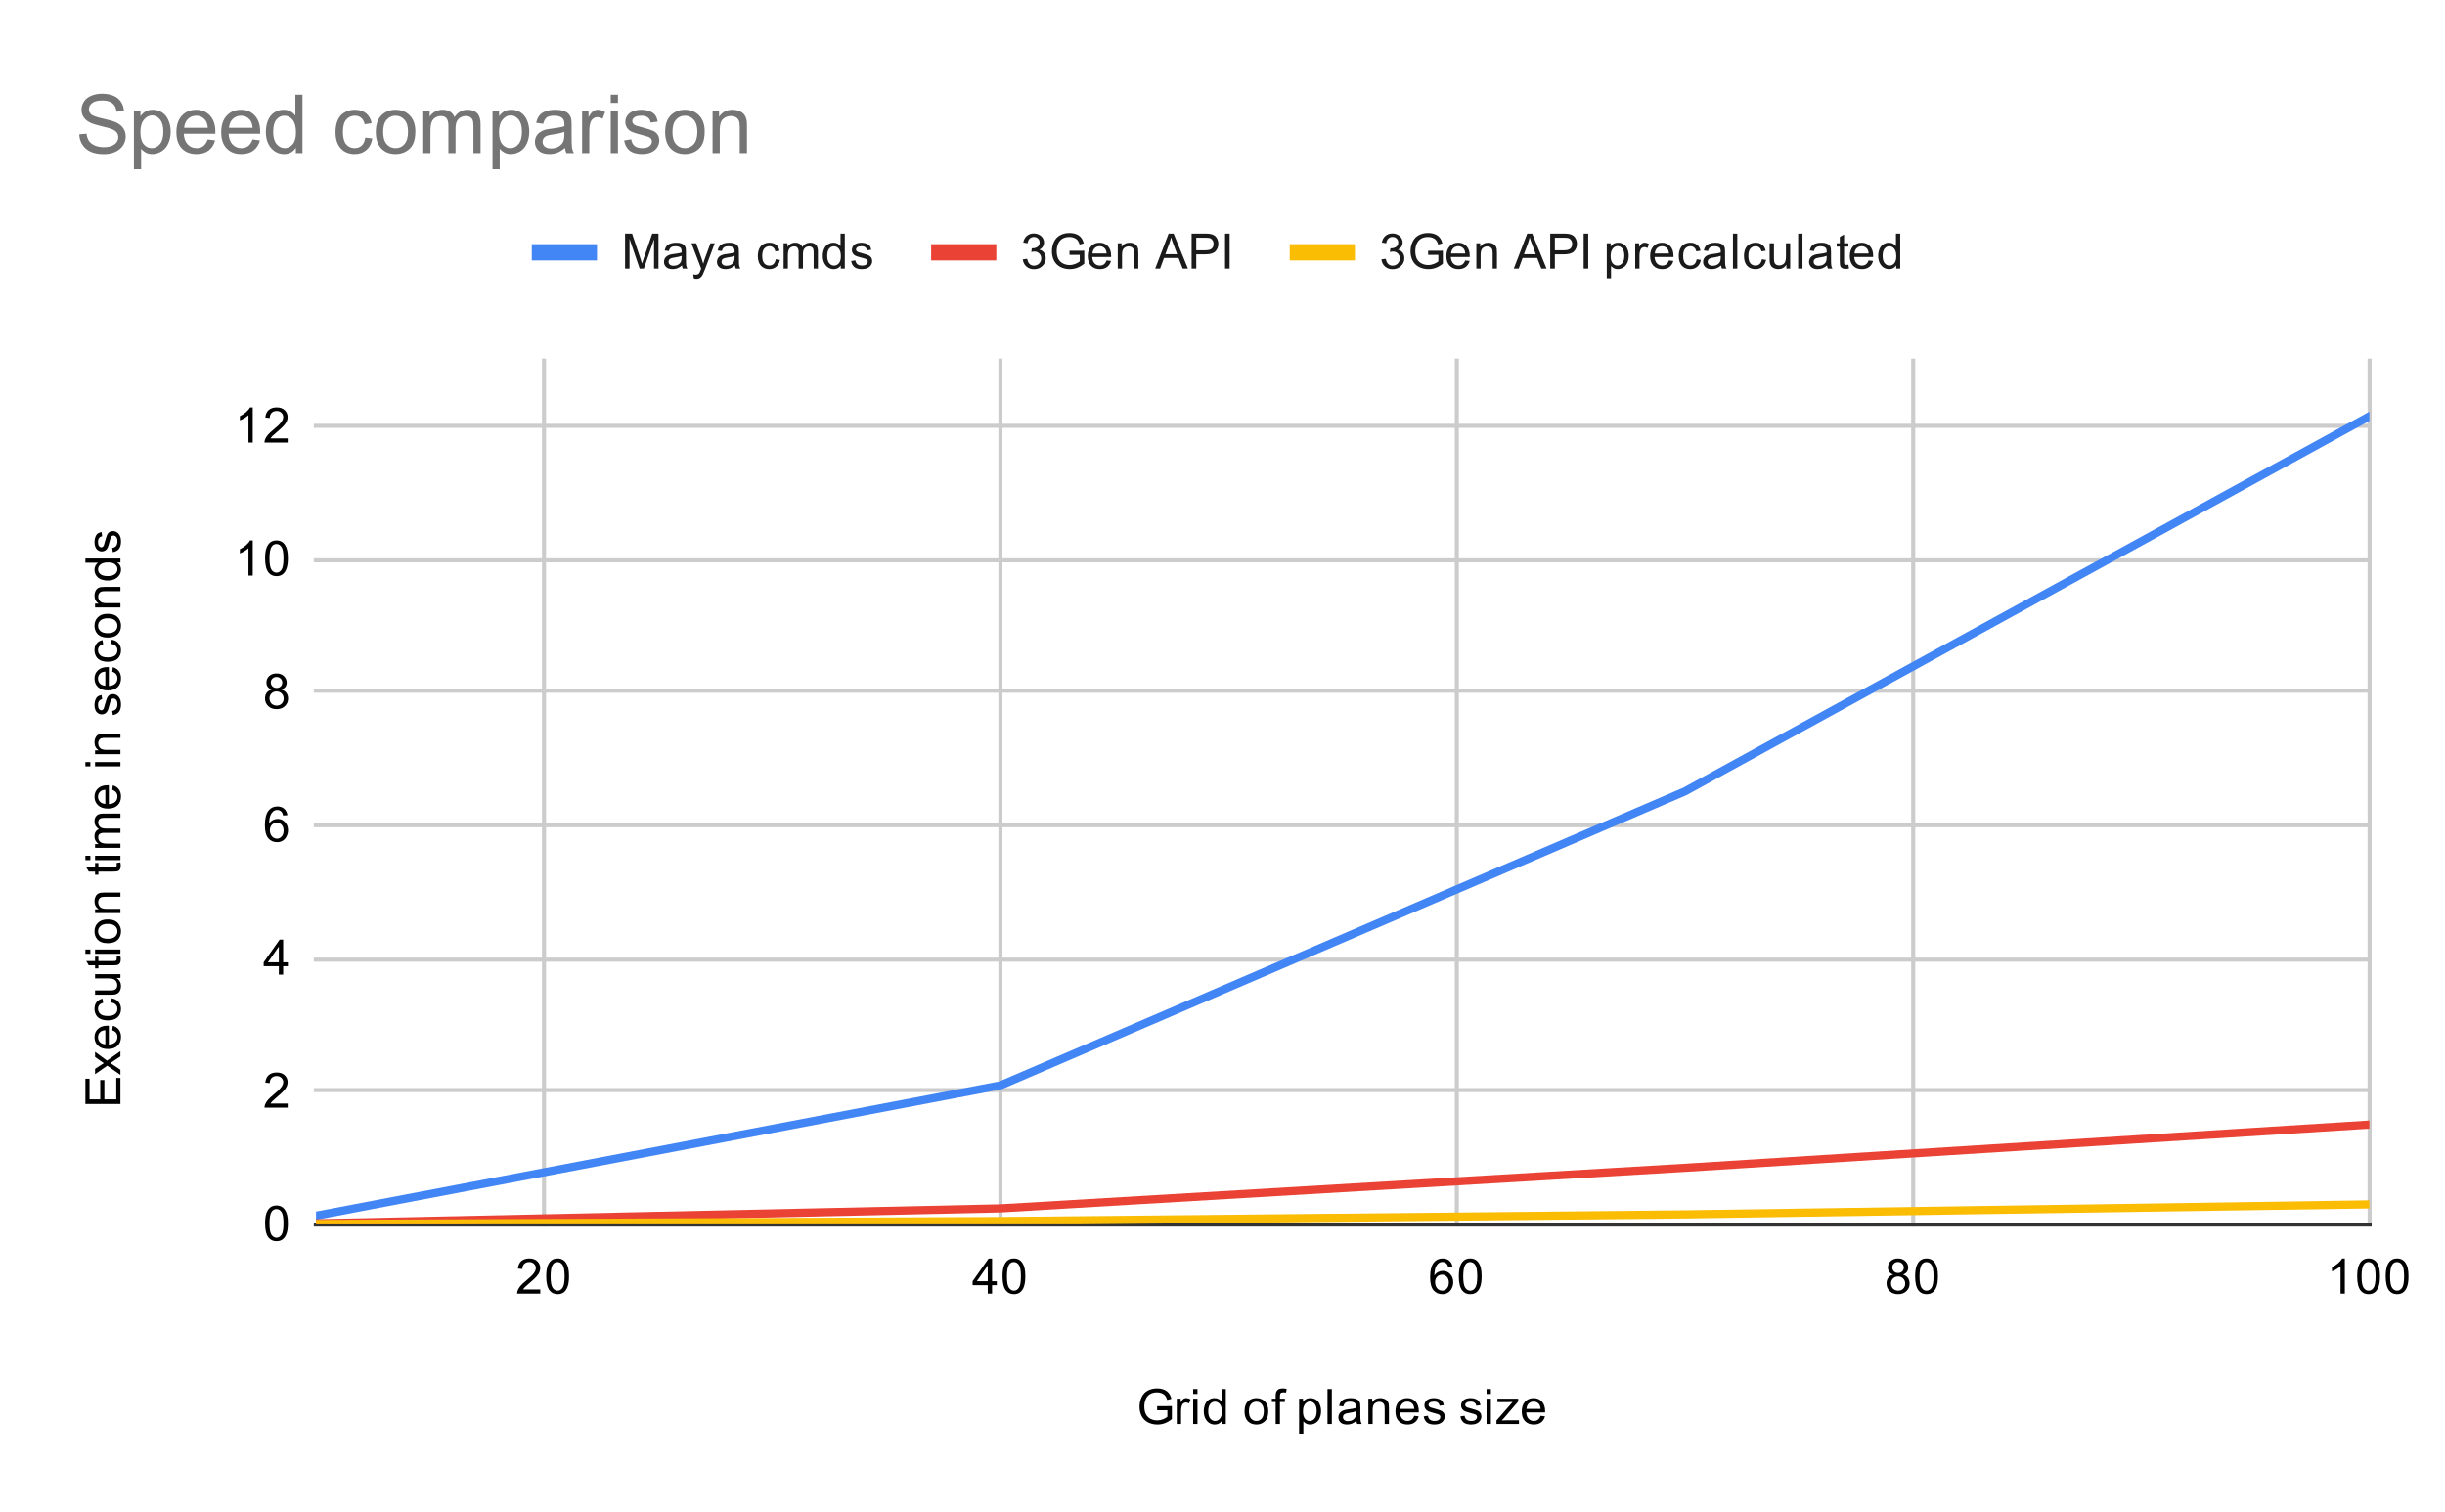 <svg version="1.1" viewBox="0.0 0.0 600.0 371.0" fill="none" stroke="none" stroke-linecap="square" stroke-miterlimit="10" width="600" height="371" xmlns:xlink="http://www.w3.org/1999/xlink" xmlns="http://www.w3.org/2000/svg"><path fill="#ffffff" d="M0 0L600.0 0L600.0 371.0L0 371.0L0 0Z" fill-rule="nonzero"/><path stroke="#cccccc" stroke-width="1.0" stroke-linecap="butt" d="M133.5 88.5L133.5 300.5" fill-rule="nonzero"/><path stroke="#cccccc" stroke-width="1.0" stroke-linecap="butt" d="M245.5 88.5L245.5 300.5" fill-rule="nonzero"/><path stroke="#cccccc" stroke-width="1.0" stroke-linecap="butt" d="M357.5 88.5L357.5 300.5" fill-rule="nonzero"/><path stroke="#cccccc" stroke-width="1.0" stroke-linecap="butt" d="M469.5 88.5L469.5 300.5" fill-rule="nonzero"/><path stroke="#cccccc" stroke-width="1.0" stroke-linecap="butt" d="M581.5 88.5L581.5 300.5" fill-rule="nonzero"/><path stroke="#333333" stroke-width="1.0" stroke-linecap="butt" d="M77.5 300.5L581.5 300.5" fill-rule="nonzero"/><path stroke="#cccccc" stroke-width="1.0" stroke-linecap="butt" d="M77.5 267.5L581.5 267.5" fill-rule="nonzero"/><path stroke="#cccccc" stroke-width="1.0" stroke-linecap="butt" d="M77.5 235.5L581.5 235.5" fill-rule="nonzero"/><path stroke="#cccccc" stroke-width="1.0" stroke-linecap="butt" d="M77.5 202.5L581.5 202.5" fill-rule="nonzero"/><path stroke="#cccccc" stroke-width="1.0" stroke-linecap="butt" d="M77.5 169.5L581.5 169.5" fill-rule="nonzero"/><path stroke="#cccccc" stroke-width="1.0" stroke-linecap="butt" d="M77.5 137.5L581.5 137.5" fill-rule="nonzero"/><path stroke="#cccccc" stroke-width="1.0" stroke-linecap="butt" d="M77.5 104.5L581.5 104.5" fill-rule="nonzero"/><clipPath id="id_0"><path d="M77.55 88.283L581.45 88.283L581.45 300.45L77.55 300.45L77.55 88.283Z" clip-rule="nonzero"/></clipPath><path stroke="#4285f4" stroke-width="2.0" stroke-linecap="butt" clip-path="url(#id_0)" d="M77.55 298.328L245.517 266.34L413.483 194.203L581.45 102.156" fill-rule="nonzero"/><path stroke="#ea4335" stroke-width="2.0" stroke-linecap="butt" clip-path="url(#id_0)" d="M77.55 300.189L245.517 296.533L413.483 286.578L581.45 275.969" fill-rule="nonzero"/><path stroke="#fbbc04" stroke-width="2.0" stroke-linecap="butt" clip-path="url(#id_0)" d="M77.55 300.352L245.517 299.634L413.483 298.002L581.45 295.554" fill-rule="nonzero"/><path fill="#000000" fill-opacity="0.0" clip-path="url(#id_0)" d="M80.55 298.328C80.55 299.985 79.207 301.328 77.55 301.328C75.893 301.328 74.55 299.985 74.55 298.328C74.55 296.671 75.893 295.328 77.55 295.328C79.207 295.328 80.55 296.671 80.55 298.328Z" fill-rule="nonzero"/><path fill="#000000" fill-opacity="0.0" clip-path="url(#id_0)" d="M248.517 266.34C248.517 267.997 247.174 269.34 245.517 269.34C243.86 269.34 242.517 267.997 242.517 266.34C242.517 264.683 243.86 263.34 245.517 263.34C247.174 263.34 248.517 264.683 248.517 266.34Z" fill-rule="nonzero"/><path fill="#000000" fill-opacity="0.0" clip-path="url(#id_0)" d="M416.483 194.203C416.483 195.86 415.14 197.203 413.483 197.203C411.826 197.203 410.483 195.86 410.483 194.203C410.483 192.547 411.826 191.203 413.483 191.203C415.14 191.203 416.483 192.547 416.483 194.203Z" fill-rule="nonzero"/><path fill="#000000" fill-opacity="0.0" clip-path="url(#id_0)" d="M584.45 102.156C584.45 103.813 583.107 105.156 581.45 105.156C579.793 105.156 578.45 103.813 578.45 102.156C578.45 100.499 579.793 99.156 581.45 99.156C583.107 99.156 584.45 100.499 584.45 102.156Z" fill-rule="nonzero"/><path fill="#000000" fill-opacity="0.0" clip-path="url(#id_0)" d="M80.55 300.189C80.55 301.846 79.207 303.189 77.55 303.189C75.893 303.189 74.55 301.846 74.55 300.189C74.55 298.532 75.893 297.189 77.55 297.189C79.207 297.189 80.55 298.532 80.55 300.189Z" fill-rule="nonzero"/><path fill="#000000" fill-opacity="0.0" clip-path="url(#id_0)" d="M248.517 296.533C248.517 298.19 247.174 299.533 245.517 299.533C243.86 299.533 242.517 298.19 242.517 296.533C242.517 294.876 243.86 293.533 245.517 293.533C247.174 293.533 248.517 294.876 248.517 296.533Z" fill-rule="nonzero"/><path fill="#000000" fill-opacity="0.0" clip-path="url(#id_0)" d="M416.483 286.578C416.483 288.234 415.14 289.578 413.483 289.578C411.826 289.578 410.483 288.234 410.483 286.578C410.483 284.921 411.826 283.578 413.483 283.578C415.14 283.578 416.483 284.921 416.483 286.578Z" fill-rule="nonzero"/><path fill="#000000" fill-opacity="0.0" clip-path="url(#id_0)" d="M584.45 275.969C584.45 277.626 583.107 278.969 581.45 278.969C579.793 278.969 578.45 277.626 578.45 275.969C578.45 274.312 579.793 272.969 581.45 272.969C583.107 272.969 584.45 274.312 584.45 275.969Z" fill-rule="nonzero"/><path fill="#000000" fill-opacity="0.0" clip-path="url(#id_0)" d="M80.55 300.352C80.55 302.009 79.207 303.352 77.55 303.352C75.893 303.352 74.55 302.009 74.55 300.352C74.55 298.695 75.893 297.352 77.55 297.352C79.207 297.352 80.55 298.695 80.55 300.352Z" fill-rule="nonzero"/><path fill="#000000" fill-opacity="0.0" clip-path="url(#id_0)" d="M248.517 299.634C248.517 301.291 247.174 302.634 245.517 302.634C243.86 302.634 242.517 301.291 242.517 299.634C242.517 297.977 243.86 296.634 245.517 296.634C247.174 296.634 248.517 297.977 248.517 299.634Z" fill-rule="nonzero"/><path fill="#000000" fill-opacity="0.0" clip-path="url(#id_0)" d="M416.483 298.002C416.483 299.659 415.14 301.002 413.483 301.002C411.826 301.002 410.483 299.659 410.483 298.002C410.483 296.345 411.826 295.002 413.483 295.002C415.14 295.002 416.483 296.345 416.483 298.002Z" fill-rule="nonzero"/><path fill="#000000" fill-opacity="0.0" clip-path="url(#id_0)" d="M584.45 295.554C584.45 297.211 583.107 298.554 581.45 298.554C579.793 298.554 578.45 297.211 578.45 295.554C578.45 293.897 579.793 292.554 581.45 292.554C583.107 292.554 584.45 293.897 584.45 295.554Z" fill-rule="nonzero"/><path fill="#000000" d="M283.953 346.075L283.953 345.075L287.578 345.059L287.578 348.247Q286.75 348.919 285.859 349.262Q284.969 349.591 284.031 349.591Q282.766 349.591 281.719 349.059Q280.688 348.512 280.156 347.497Q279.641 346.466 279.641 345.2Q279.641 343.934 280.156 342.856Q280.688 341.762 281.672 341.247Q282.656 340.716 283.938 340.716Q284.875 340.716 285.625 341.012Q286.375 341.309 286.797 341.856Q287.234 342.387 287.453 343.262L286.438 343.544Q286.234 342.887 285.938 342.512Q285.656 342.137 285.125 341.919Q284.594 341.684 283.953 341.684Q283.172 341.684 282.594 341.919Q282.031 342.153 281.672 342.544Q281.328 342.934 281.141 343.403Q280.812 344.2 280.812 345.122Q280.812 346.278 281.203 347.059Q281.609 347.825 282.359 348.2Q283.109 348.575 283.969 348.575Q284.703 348.575 285.406 348.294Q286.109 347.997 286.469 347.684L286.469 346.075L283.953 346.075ZM288.781 349.45L288.781 343.231L289.734 343.231L289.734 344.169Q290.094 343.512 290.391 343.309Q290.703 343.091 291.078 343.091Q291.609 343.091 292.156 343.419L291.797 344.403Q291.406 344.169 291.031 344.169Q290.672 344.169 290.391 344.387Q290.125 344.591 290.016 344.966Q289.828 345.528 289.828 346.184L289.828 349.45L288.781 349.45ZM292.797 342.075L292.797 340.856L293.859 340.856L293.859 342.075L292.797 342.075ZM292.797 349.45L292.797 343.231L293.859 343.231L293.859 349.45L292.797 349.45ZM299.828 349.45L299.828 348.669Q299.234 349.591 298.094 349.591Q297.344 349.591 296.719 349.184Q296.094 348.762 295.75 348.028Q295.406 347.294 295.406 346.341Q295.406 345.419 295.719 344.653Q296.031 343.887 296.656 343.497Q297.281 343.091 298.047 343.091Q298.609 343.091 299.047 343.325Q299.484 343.559 299.766 343.934L299.766 340.856L300.812 340.856L300.812 349.45L299.828 349.45ZM296.5 346.341Q296.5 347.544 297.0 348.137Q297.5 348.716 298.188 348.716Q298.875 348.716 299.359 348.153Q299.844 347.591 299.844 346.434Q299.844 345.153 299.344 344.559Q298.859 343.966 298.141 343.966Q297.438 343.966 296.969 344.544Q296.5 345.106 296.5 346.341ZM305.406 346.341Q305.406 344.606 306.359 343.778Q307.156 343.091 308.312 343.091Q309.594 343.091 310.406 343.934Q311.234 344.762 311.234 346.247Q311.234 347.45 310.875 348.137Q310.516 348.825 309.812 349.216Q309.125 349.591 308.312 349.591Q307.016 349.591 306.203 348.762Q305.406 347.919 305.406 346.341ZM306.484 346.341Q306.484 347.528 307.0 348.122Q307.531 348.716 308.312 348.716Q309.109 348.716 309.625 348.122Q310.141 347.528 310.141 346.309Q310.141 345.153 309.609 344.559Q309.094 343.966 308.312 343.966Q307.531 343.966 307.0 344.559Q306.484 345.137 306.484 346.341ZM313.047 349.45L313.047 344.044L312.109 344.044L312.109 343.231L313.047 343.231L313.047 342.559Q313.047 341.934 313.156 341.637Q313.312 341.216 313.688 340.966Q314.078 340.716 314.766 340.716Q315.219 340.716 315.75 340.825L315.594 341.731Q315.266 341.684 314.969 341.684Q314.484 341.684 314.281 341.887Q314.094 342.091 314.094 342.653L314.094 343.231L315.312 343.231L315.312 344.044L314.094 344.044L314.094 349.45L313.047 349.45ZM318.797 351.841L318.797 343.231L319.75 343.231L319.75 344.028Q320.094 343.559 320.516 343.325Q320.953 343.091 321.562 343.091Q322.359 343.091 322.969 343.497Q323.578 343.903 323.875 344.653Q324.188 345.403 324.188 346.294Q324.188 347.247 323.844 348.012Q323.516 348.778 322.859 349.184Q322.203 349.591 321.484 349.591Q320.953 349.591 320.531 349.372Q320.109 349.137 319.844 348.809L319.844 351.841L318.797 351.841ZM319.75 346.372Q319.75 347.575 320.234 348.153Q320.719 348.716 321.406 348.716Q322.109 348.716 322.609 348.122Q323.109 347.528 323.109 346.278Q323.109 345.091 322.625 344.512Q322.141 343.919 321.453 343.919Q320.781 343.919 320.266 344.544Q319.75 345.169 319.75 346.372ZM325.766 349.45L325.766 340.856L326.828 340.856L326.828 349.45L325.766 349.45ZM332.859 348.684Q332.266 349.184 331.719 349.387Q331.188 349.591 330.562 349.591Q329.531 349.591 328.984 349.091Q328.438 348.591 328.438 347.809Q328.438 347.356 328.641 346.981Q328.844 346.591 329.188 346.372Q329.531 346.137 329.953 346.028Q330.25 345.934 330.891 345.856Q332.156 345.716 332.766 345.497Q332.766 345.278 332.766 345.231Q332.766 344.575 332.469 344.309Q332.062 343.966 331.266 343.966Q330.531 343.966 330.172 344.231Q329.812 344.481 329.641 345.137L328.609 344.997Q328.75 344.341 329.078 343.934Q329.406 343.528 330.016 343.309Q330.625 343.091 331.422 343.091Q332.219 343.091 332.719 343.278Q333.219 343.466 333.453 343.747Q333.688 344.028 333.781 344.466Q333.828 344.731 333.828 345.434L333.828 346.841Q333.828 348.309 333.891 348.7Q333.969 349.091 334.172 349.45L333.062 349.45Q332.906 349.122 332.859 348.684ZM332.766 346.325Q332.188 346.559 331.047 346.731Q330.391 346.825 330.125 346.95Q329.859 347.059 329.703 347.278Q329.562 347.497 329.562 347.778Q329.562 348.2 329.875 348.481Q330.203 348.762 330.812 348.762Q331.422 348.762 331.891 348.497Q332.375 348.231 332.594 347.762Q332.766 347.403 332.766 346.716L332.766 346.325ZM335.797 349.45L335.797 343.231L336.734 343.231L336.734 344.106Q337.422 343.091 338.719 343.091Q339.281 343.091 339.75 343.294Q340.234 343.497 340.469 343.825Q340.703 344.153 340.797 344.591Q340.844 344.887 340.844 345.622L340.844 349.45L339.797 349.45L339.797 345.669Q339.797 345.012 339.672 344.7Q339.547 344.387 339.234 344.2Q338.922 343.997 338.5 343.997Q337.828 343.997 337.328 344.434Q336.844 344.856 336.844 346.044L336.844 349.45L335.797 349.45ZM347.047 347.45L348.141 347.575Q347.891 348.528 347.188 349.059Q346.484 349.591 345.406 349.591Q344.047 349.591 343.234 348.747Q342.438 347.903 342.438 346.387Q342.438 344.825 343.25 343.966Q344.062 343.091 345.344 343.091Q346.594 343.091 347.375 343.934Q348.172 344.778 348.172 346.325Q348.172 346.419 348.172 346.606L343.531 346.606Q343.594 347.637 344.109 348.184Q344.625 348.716 345.406 348.716Q345.984 348.716 346.391 348.419Q346.812 348.106 347.047 347.45ZM343.594 345.747L347.062 345.747Q347.0 344.95 346.672 344.559Q346.156 343.95 345.359 343.95Q344.625 343.95 344.125 344.434Q343.641 344.919 343.594 345.747ZM349.375 347.591L350.406 347.434Q350.5 348.059 350.891 348.387Q351.297 348.716 352.031 348.716Q352.75 348.716 353.094 348.434Q353.453 348.137 353.453 347.731Q353.453 347.372 353.141 347.169Q352.922 347.028 352.062 346.809Q350.906 346.512 350.453 346.309Q350.016 346.091 349.781 345.716Q349.547 345.341 349.547 344.872Q349.547 344.466 349.734 344.106Q349.922 343.747 350.25 343.512Q350.5 343.341 350.922 343.216Q351.344 343.091 351.844 343.091Q352.562 343.091 353.109 343.309Q353.672 343.512 353.938 343.872Q354.203 344.231 354.297 344.825L353.266 344.966Q353.203 344.497 352.859 344.231Q352.531 343.95 351.906 343.95Q351.188 343.95 350.875 344.2Q350.562 344.434 350.562 344.762Q350.562 344.966 350.688 345.122Q350.828 345.294 351.094 345.403Q351.25 345.466 352.031 345.669Q353.156 345.981 353.594 346.169Q354.031 346.356 354.281 346.716Q354.531 347.075 354.531 347.622Q354.531 348.153 354.219 348.622Q353.922 349.075 353.344 349.341Q352.766 349.591 352.031 349.591Q350.812 349.591 350.172 349.091Q349.547 348.575 349.375 347.591ZM358.375 347.591L359.406 347.434Q359.5 348.059 359.891 348.387Q360.297 348.716 361.031 348.716Q361.75 348.716 362.094 348.434Q362.453 348.137 362.453 347.731Q362.453 347.372 362.141 347.169Q361.922 347.028 361.062 346.809Q359.906 346.512 359.453 346.309Q359.016 346.091 358.781 345.716Q358.547 345.341 358.547 344.872Q358.547 344.466 358.734 344.106Q358.922 343.747 359.25 343.512Q359.5 343.341 359.922 343.216Q360.344 343.091 360.844 343.091Q361.562 343.091 362.109 343.309Q362.672 343.512 362.938 343.872Q363.203 344.231 363.297 344.825L362.266 344.966Q362.203 344.497 361.859 344.231Q361.531 343.95 360.906 343.95Q360.188 343.95 359.875 344.2Q359.562 344.434 359.562 344.762Q359.562 344.966 359.688 345.122Q359.828 345.294 360.094 345.403Q360.25 345.466 361.031 345.669Q362.156 345.981 362.594 346.169Q363.031 346.356 363.281 346.716Q363.531 347.075 363.531 347.622Q363.531 348.153 363.219 348.622Q362.922 349.075 362.344 349.341Q361.766 349.591 361.031 349.591Q359.812 349.591 359.172 349.091Q358.547 348.575 358.375 347.591ZM364.797 342.075L364.797 340.856L365.859 340.856L365.859 342.075L364.797 342.075ZM364.797 349.45L364.797 343.231L365.859 343.231L365.859 349.45L364.797 349.45ZM367.234 349.45L367.234 348.591L371.203 344.044Q370.516 344.075 370.0 344.075L367.469 344.075L367.469 343.231L372.562 343.231L372.562 343.919L369.188 347.872L368.531 348.591Q369.25 348.544 369.859 348.544L372.75 348.544L372.75 349.45L367.234 349.45ZM378.047 347.45L379.141 347.575Q378.891 348.528 378.188 349.059Q377.484 349.591 376.406 349.591Q375.047 349.591 374.234 348.747Q373.438 347.903 373.438 346.387Q373.438 344.825 374.25 343.966Q375.062 343.091 376.344 343.091Q377.594 343.091 378.375 343.934Q379.172 344.778 379.172 346.325Q379.172 346.419 379.172 346.606L374.531 346.606Q374.594 347.637 375.109 348.184Q375.625 348.716 376.406 348.716Q376.984 348.716 377.391 348.419Q377.812 348.106 378.047 347.45ZM374.594 345.747L378.062 345.747Q378.0 344.95 377.672 344.559Q377.156 343.95 376.359 343.95Q375.625 343.95 375.125 344.434Q374.641 344.919 374.594 345.747Z" fill-rule="nonzero"/><path fill="#000000" d="M29.55 270.914L20.956 270.914L20.956 264.71L21.972 264.71L21.972 269.773L24.597 269.773L24.597 265.023L25.613 265.023L25.613 269.773L28.534 269.773L28.534 264.507L29.55 264.507L29.55 270.914ZM29.55 263.773L26.316 261.507L23.331 263.601L23.331 262.289L24.784 261.335Q25.206 261.07 25.488 260.898Q25.097 260.648 24.8 260.429L23.331 259.382L23.331 258.117L26.253 260.273L29.55 257.96L29.55 259.242L27.613 260.523L27.097 260.867L29.55 262.507L29.55 263.773ZM27.55 252.82L27.675 251.726Q28.628 251.976 29.159 252.679Q29.691 253.382 29.691 254.46Q29.691 255.82 28.847 256.632Q28.003 257.429 26.488 257.429Q24.925 257.429 24.066 256.617Q23.191 255.804 23.191 254.523Q23.191 253.273 24.034 252.492Q24.878 251.695 26.425 251.695Q26.519 251.695 26.706 251.695L26.706 256.335Q27.738 256.273 28.284 255.757Q28.816 255.242 28.816 254.46Q28.816 253.882 28.519 253.476Q28.206 253.054 27.55 252.82ZM25.847 256.273L25.847 252.804Q25.05 252.867 24.659 253.195Q24.05 253.71 24.05 254.507Q24.05 255.242 24.534 255.742Q25.019 256.226 25.847 256.273ZM27.269 246.007L27.409 244.976Q28.472 245.148 29.081 245.851Q29.691 246.554 29.691 247.57Q29.691 248.851 28.863 249.632Q28.019 250.398 26.456 250.398Q25.456 250.398 24.706 250.07Q23.941 249.726 23.566 249.054Q23.191 248.367 23.191 247.554Q23.191 246.554 23.706 245.914Q24.206 245.257 25.159 245.07L25.316 246.101Q24.691 246.242 24.378 246.617Q24.05 246.992 24.05 247.523Q24.05 248.32 24.628 248.82Q25.191 249.32 26.425 249.32Q27.691 249.32 28.253 248.835Q28.816 248.351 28.816 247.585Q28.816 246.96 28.441 246.554Q28.066 246.132 27.269 246.007ZM29.55 239.992L28.628 239.992Q29.691 240.726 29.691 241.976Q29.691 242.523 29.488 243.007Q29.269 243.476 28.956 243.71Q28.628 243.945 28.159 244.039Q27.863 244.101 27.175 244.101L23.331 244.101L23.331 243.039L26.784 243.039Q27.597 243.039 27.894 242.976Q28.3 242.882 28.55 242.57Q28.784 242.242 28.784 241.757Q28.784 241.289 28.55 240.882Q28.3 240.46 27.878 240.289Q27.456 240.101 26.659 240.101L23.331 240.101L23.331 239.054L29.55 239.054L29.55 239.992ZM28.613 234.773L29.534 234.617Q29.628 235.07 29.628 235.414Q29.628 235.992 29.456 236.304Q29.269 236.617 28.972 236.757Q28.675 236.882 27.722 236.882L24.144 236.882L24.144 237.648L23.331 237.648L23.331 236.882L21.784 236.882L21.159 235.835L23.331 235.835L23.331 234.773L24.144 234.773L24.144 235.835L27.784 235.835Q28.238 235.835 28.363 235.789Q28.488 235.726 28.566 235.601Q28.644 235.476 28.644 235.242Q28.644 235.054 28.613 234.773ZM22.175 234.07L20.956 234.07L20.956 233.007L22.175 233.007L22.175 234.07ZM29.55 234.07L23.331 234.07L23.331 233.007L29.55 233.007L29.55 234.07ZM26.441 231.46Q24.706 231.46 23.878 230.507Q23.191 229.71 23.191 228.554Q23.191 227.273 24.034 226.46Q24.863 225.632 26.347 225.632Q27.55 225.632 28.238 225.992Q28.925 226.351 29.316 227.054Q29.691 227.742 29.691 228.554Q29.691 229.851 28.863 230.664Q28.019 231.46 26.441 231.46ZM26.441 230.382Q27.628 230.382 28.222 229.867Q28.816 229.335 28.816 228.554Q28.816 227.757 28.222 227.242Q27.628 226.726 26.409 226.726Q25.253 226.726 24.659 227.257Q24.066 227.773 24.066 228.554Q24.066 229.335 24.659 229.867Q25.238 230.382 26.441 230.382ZM29.55 224.07L23.331 224.07L23.331 223.132L24.206 223.132Q23.191 222.445 23.191 221.148Q23.191 220.585 23.394 220.117Q23.597 219.632 23.925 219.398Q24.253 219.164 24.691 219.07Q24.988 219.023 25.722 219.023L29.55 219.023L29.55 220.07L25.769 220.07Q25.113 220.07 24.8 220.195Q24.488 220.32 24.3 220.632Q24.097 220.945 24.097 221.367Q24.097 222.039 24.534 222.539Q24.956 223.023 26.144 223.023L29.55 223.023L29.55 224.07ZM28.613 211.773L29.534 211.617Q29.628 212.07 29.628 212.414Q29.628 212.992 29.456 213.304Q29.269 213.617 28.972 213.757Q28.675 213.882 27.722 213.882L24.144 213.882L24.144 214.648L23.331 214.648L23.331 213.882L21.784 213.882L21.159 212.835L23.331 212.835L23.331 211.773L24.144 211.773L24.144 212.835L27.784 212.835Q28.238 212.835 28.363 212.789Q28.488 212.726 28.566 212.601Q28.644 212.476 28.644 212.242Q28.644 212.054 28.613 211.773ZM22.175 211.07L20.956 211.07L20.956 210.007L22.175 210.007L22.175 211.07ZM29.55 211.07L23.331 211.07L23.331 210.007L29.55 210.007L29.55 211.07ZM29.55 208.07L23.331 208.07L23.331 207.132L24.206 207.132Q23.738 206.835 23.472 206.351Q23.191 205.867 23.191 205.242Q23.191 204.554 23.472 204.117Q23.753 203.664 24.269 203.492Q23.191 202.742 23.191 201.57Q23.191 200.632 23.706 200.148Q24.206 199.648 25.284 199.648L29.55 199.648L29.55 200.695L25.628 200.695Q25.003 200.695 24.722 200.804Q24.441 200.898 24.269 201.164Q24.097 201.429 24.097 201.804Q24.097 202.46 24.534 202.898Q24.972 203.32 25.941 203.32L29.55 203.32L29.55 204.382L25.503 204.382Q24.8 204.382 24.456 204.648Q24.097 204.898 24.097 205.476Q24.097 205.929 24.331 206.304Q24.566 206.679 25.019 206.851Q25.472 207.023 26.316 207.023L29.55 207.023L29.55 208.07ZM27.55 193.82L27.675 192.726Q28.628 192.976 29.159 193.679Q29.691 194.382 29.691 195.46Q29.691 196.82 28.847 197.632Q28.003 198.429 26.488 198.429Q24.925 198.429 24.066 197.617Q23.191 196.804 23.191 195.523Q23.191 194.273 24.034 193.492Q24.878 192.695 26.425 192.695Q26.519 192.695 26.706 192.695L26.706 197.335Q27.738 197.273 28.284 196.757Q28.816 196.242 28.816 195.46Q28.816 194.882 28.519 194.476Q28.206 194.054 27.55 193.82ZM25.847 197.273L25.847 193.804Q25.05 193.867 24.659 194.195Q24.05 194.71 24.05 195.507Q24.05 196.242 24.534 196.742Q25.019 197.226 25.847 197.273ZM22.175 188.07L20.956 188.07L20.956 187.007L22.175 187.007L22.175 188.07ZM29.55 188.07L23.331 188.07L23.331 187.007L29.55 187.007L29.55 188.07ZM29.55 185.07L23.331 185.07L23.331 184.132L24.206 184.132Q23.191 183.445 23.191 182.148Q23.191 181.585 23.394 181.117Q23.597 180.632 23.925 180.398Q24.253 180.164 24.691 180.07Q24.988 180.023 25.722 180.023L29.55 180.023L29.55 181.07L25.769 181.07Q25.113 181.07 24.8 181.195Q24.488 181.32 24.3 181.632Q24.097 181.945 24.097 182.367Q24.097 183.039 24.534 183.539Q24.956 184.023 26.144 184.023L29.55 184.023L29.55 185.07ZM27.691 175.492L27.534 174.46Q28.159 174.367 28.488 173.976Q28.816 173.57 28.816 172.835Q28.816 172.117 28.534 171.773Q28.238 171.414 27.831 171.414Q27.472 171.414 27.269 171.726Q27.128 171.945 26.909 172.804Q26.613 173.96 26.409 174.414Q26.191 174.851 25.816 175.085Q25.441 175.32 24.972 175.32Q24.566 175.32 24.206 175.132Q23.847 174.945 23.613 174.617Q23.441 174.367 23.316 173.945Q23.191 173.523 23.191 173.023Q23.191 172.304 23.409 171.757Q23.613 171.195 23.972 170.929Q24.331 170.664 24.925 170.57L25.066 171.601Q24.597 171.664 24.331 172.007Q24.05 172.335 24.05 172.96Q24.05 173.679 24.3 173.992Q24.534 174.304 24.863 174.304Q25.066 174.304 25.222 174.179Q25.394 174.039 25.503 173.773Q25.566 173.617 25.769 172.835Q26.081 171.71 26.269 171.273Q26.456 170.835 26.816 170.585Q27.175 170.335 27.722 170.335Q28.253 170.335 28.722 170.648Q29.175 170.945 29.441 171.523Q29.691 172.101 29.691 172.835Q29.691 174.054 29.191 174.695Q28.675 175.32 27.691 175.492ZM27.55 164.82L27.675 163.726Q28.628 163.976 29.159 164.679Q29.691 165.382 29.691 166.46Q29.691 167.82 28.847 168.632Q28.003 169.429 26.488 169.429Q24.925 169.429 24.066 168.617Q23.191 167.804 23.191 166.523Q23.191 165.273 24.034 164.492Q24.878 163.695 26.425 163.695Q26.519 163.695 26.706 163.695L26.706 168.335Q27.738 168.273 28.284 167.757Q28.816 167.242 28.816 166.46Q28.816 165.882 28.519 165.476Q28.206 165.054 27.55 164.82ZM25.847 168.273L25.847 164.804Q25.05 164.867 24.659 165.195Q24.05 165.71 24.05 166.507Q24.05 167.242 24.534 167.742Q25.019 168.226 25.847 168.273ZM27.269 158.007L27.409 156.976Q28.472 157.148 29.081 157.851Q29.691 158.554 29.691 159.57Q29.691 160.851 28.863 161.632Q28.019 162.398 26.456 162.398Q25.456 162.398 24.706 162.07Q23.941 161.726 23.566 161.054Q23.191 160.367 23.191 159.554Q23.191 158.554 23.706 157.914Q24.206 157.257 25.159 157.07L25.316 158.101Q24.691 158.242 24.378 158.617Q24.05 158.992 24.05 159.523Q24.05 160.32 24.628 160.82Q25.191 161.32 26.425 161.32Q27.691 161.32 28.253 160.835Q28.816 160.351 28.816 159.585Q28.816 158.96 28.441 158.554Q28.066 158.132 27.269 158.007ZM26.441 156.46Q24.706 156.46 23.878 155.507Q23.191 154.71 23.191 153.554Q23.191 152.273 24.034 151.46Q24.863 150.632 26.347 150.632Q27.55 150.632 28.238 150.992Q28.925 151.351 29.316 152.054Q29.691 152.742 29.691 153.554Q29.691 154.851 28.863 155.664Q28.019 156.46 26.441 156.46ZM26.441 155.382Q27.628 155.382 28.222 154.867Q28.816 154.335 28.816 153.554Q28.816 152.757 28.222 152.242Q27.628 151.726 26.409 151.726Q25.253 151.726 24.659 152.257Q24.066 152.773 24.066 153.554Q24.066 154.335 24.659 154.867Q25.238 155.382 26.441 155.382ZM29.55 149.07L23.331 149.07L23.331 148.132L24.206 148.132Q23.191 147.445 23.191 146.148Q23.191 145.585 23.394 145.117Q23.597 144.632 23.925 144.398Q24.253 144.164 24.691 144.07Q24.988 144.023 25.722 144.023L29.55 144.023L29.55 145.07L25.769 145.07Q25.113 145.07 24.8 145.195Q24.488 145.32 24.3 145.632Q24.097 145.945 24.097 146.367Q24.097 147.039 24.534 147.539Q24.956 148.023 26.144 148.023L29.55 148.023L29.55 149.07ZM29.55 138.039L28.769 138.039Q29.691 138.632 29.691 139.773Q29.691 140.523 29.284 141.148Q28.863 141.773 28.128 142.117Q27.394 142.46 26.441 142.46Q25.519 142.46 24.753 142.148Q23.988 141.835 23.597 141.21Q23.191 140.585 23.191 139.82Q23.191 139.257 23.425 138.82Q23.659 138.382 24.034 138.101L20.956 138.101L20.956 137.054L29.55 137.054L29.55 138.039ZM26.441 141.367Q27.644 141.367 28.238 140.867Q28.816 140.367 28.816 139.679Q28.816 138.992 28.253 138.507Q27.691 138.023 26.534 138.023Q25.253 138.023 24.659 138.523Q24.066 139.007 24.066 139.726Q24.066 140.429 24.644 140.898Q25.206 141.367 26.441 141.367ZM27.691 135.492L27.534 134.46Q28.159 134.367 28.488 133.976Q28.816 133.57 28.816 132.835Q28.816 132.117 28.534 131.773Q28.238 131.414 27.831 131.414Q27.472 131.414 27.269 131.726Q27.128 131.945 26.909 132.804Q26.613 133.96 26.409 134.414Q26.191 134.851 25.816 135.085Q25.441 135.32 24.972 135.32Q24.566 135.32 24.206 135.132Q23.847 134.945 23.613 134.617Q23.441 134.367 23.316 133.945Q23.191 133.523 23.191 133.023Q23.191 132.304 23.409 131.757Q23.613 131.195 23.972 130.929Q24.331 130.664 24.925 130.57L25.066 131.601Q24.597 131.664 24.331 132.007Q24.05 132.335 24.05 132.96Q24.05 133.679 24.3 133.992Q24.534 134.304 24.863 134.304Q25.066 134.304 25.222 134.179Q25.394 134.039 25.503 133.773Q25.566 133.617 25.769 132.835Q26.081 131.71 26.269 131.273Q26.456 130.835 26.816 130.585Q27.175 130.335 27.722 130.335Q28.253 130.335 28.722 130.648Q29.175 130.945 29.441 131.523Q29.691 132.101 29.691 132.835Q29.691 134.054 29.191 134.695Q28.675 135.32 27.691 135.492Z" fill-rule="nonzero"/><path fill="#000000" d="M65.05 300.216Q65.05 298.684 65.362 297.762Q65.675 296.825 66.284 296.325Q66.909 295.825 67.847 295.825Q68.534 295.825 69.05 296.106Q69.581 296.387 69.925 296.919Q70.269 297.434 70.456 298.184Q70.644 298.934 70.644 300.216Q70.644 301.731 70.331 302.653Q70.034 303.575 69.409 304.091Q68.8 304.591 67.847 304.591Q66.612 304.591 65.894 303.7Q65.05 302.637 65.05 300.216ZM66.128 300.216Q66.128 302.325 66.628 303.028Q67.128 303.731 67.847 303.731Q68.581 303.731 69.066 303.028Q69.566 302.325 69.566 300.216Q69.566 298.091 69.066 297.403Q68.581 296.7 67.831 296.7Q67.112 296.7 66.675 297.309Q66.128 298.091 66.128 300.216Z" fill-rule="nonzero"/><path fill="#000000" d="M70.597 270.793L70.597 271.809L64.909 271.809Q64.909 271.434 65.034 271.075Q65.253 270.496 65.722 269.934Q66.206 269.371 67.112 268.637Q68.519 267.481 69.003 266.809Q69.503 266.137 69.503 265.543Q69.503 264.918 69.05 264.496Q68.597 264.059 67.878 264.059Q67.112 264.059 66.659 264.512Q66.206 264.965 66.191 265.778L65.112 265.668Q65.222 264.45 65.941 263.825Q66.675 263.184 67.909 263.184Q69.144 263.184 69.862 263.871Q70.581 264.559 70.581 265.575Q70.581 266.09 70.362 266.59Q70.159 267.075 69.659 267.637Q69.175 268.184 68.05 269.137Q67.097 269.934 66.816 270.231Q66.55 270.512 66.378 270.793L70.597 270.793Z" fill-rule="nonzero"/><path fill="#000000" d="M68.425 239.168L68.425 237.105L64.706 237.105L64.706 236.137L68.628 230.574L69.487 230.574L69.487 236.137L70.644 236.137L70.644 237.105L69.487 237.105L69.487 239.168L68.425 239.168ZM68.425 236.137L68.425 232.277L65.737 236.137L68.425 236.137Z" fill-rule="nonzero"/><path fill="#000000" d="M70.519 200.043L69.472 200.121Q69.331 199.496 69.081 199.214Q68.644 198.761 68.019 198.761Q67.519 198.761 67.128 199.043Q66.644 199.418 66.347 200.121Q66.066 200.808 66.05 202.089Q66.425 201.511 66.972 201.23Q67.534 200.949 68.144 200.949Q69.191 200.949 69.925 201.73Q70.675 202.511 70.675 203.73Q70.675 204.543 70.316 205.246Q69.972 205.933 69.362 206.308Q68.753 206.668 67.987 206.668Q66.659 206.668 65.831 205.699Q65.003 204.73 65.003 202.511Q65.003 200.011 65.925 198.886Q66.722 197.902 68.081 197.902Q69.097 197.902 69.737 198.48Q70.394 199.043 70.519 200.043ZM66.222 203.746Q66.222 204.293 66.441 204.793Q66.675 205.277 67.081 205.543Q67.503 205.808 67.972 205.808Q68.628 205.808 69.112 205.277Q69.597 204.73 69.597 203.808Q69.597 202.918 69.112 202.402Q68.644 201.886 67.925 201.886Q67.206 201.886 66.706 202.402Q66.222 202.918 66.222 203.746Z" fill-rule="nonzero"/><path fill="#000000" d="M66.675 169.23Q66.019 168.98 65.691 168.542Q65.378 168.089 65.378 167.48Q65.378 166.542 66.05 165.902Q66.737 165.261 67.847 165.261Q68.972 165.261 69.659 165.917Q70.347 166.573 70.347 167.511Q70.347 168.105 70.034 168.542Q69.722 168.98 69.081 169.23Q69.878 169.48 70.284 170.058Q70.691 170.636 70.691 171.433Q70.691 172.527 69.909 173.277Q69.144 174.027 67.862 174.027Q66.597 174.027 65.816 173.277Q65.034 172.527 65.034 171.402Q65.034 170.558 65.456 169.995Q65.894 169.433 66.675 169.23ZM66.456 167.433Q66.456 168.042 66.847 168.433Q67.253 168.823 67.878 168.823Q68.487 168.823 68.878 168.448Q69.269 168.058 69.269 167.495Q69.269 166.917 68.862 166.527Q68.456 166.12 67.862 166.12Q67.253 166.12 66.847 166.511Q66.456 166.902 66.456 167.433ZM66.128 171.402Q66.128 171.855 66.331 172.277Q66.55 172.698 66.972 172.933Q67.394 173.167 67.878 173.167Q68.628 173.167 69.112 172.683Q69.612 172.198 69.612 171.448Q69.612 170.683 69.112 170.183Q68.612 169.683 67.847 169.683Q67.097 169.683 66.612 170.183Q66.128 170.667 66.128 171.402Z" fill-rule="nonzero"/><path fill="#000000" d="M62.019 141.245L60.972 141.245L60.972 134.526Q60.581 134.886 59.956 135.261Q59.347 135.62 58.862 135.792L58.862 134.776Q59.737 134.354 60.394 133.776Q61.066 133.182 61.347 132.62L62.019 132.62L62.019 141.245ZM65.05 137.011Q65.05 135.479 65.362 134.557Q65.675 133.62 66.284 133.12Q66.909 132.62 67.847 132.62Q68.534 132.62 69.05 132.901Q69.581 133.182 69.925 133.714Q70.269 134.229 70.456 134.979Q70.644 135.729 70.644 137.011Q70.644 138.526 70.331 139.448Q70.034 140.37 69.409 140.886Q68.8 141.386 67.847 141.386Q66.612 141.386 65.894 140.495Q65.05 139.432 65.05 137.011ZM66.128 137.011Q66.128 139.12 66.628 139.823Q67.128 140.526 67.847 140.526Q68.581 140.526 69.066 139.823Q69.566 139.12 69.566 137.011Q69.566 134.886 69.066 134.198Q68.581 133.495 67.831 133.495Q67.112 133.495 66.675 134.104Q66.128 134.886 66.128 137.011Z" fill-rule="nonzero"/><path fill="#000000" d="M62.019 108.604L60.972 108.604L60.972 101.885Q60.581 102.244 59.956 102.619Q59.347 102.979 58.862 103.151L58.862 102.135Q59.737 101.713 60.394 101.135Q61.066 100.541 61.347 99.979L62.019 99.979L62.019 108.604ZM70.597 107.588L70.597 108.604L64.909 108.604Q64.909 108.229 65.034 107.869Q65.253 107.291 65.722 106.729Q66.206 106.166 67.112 105.432Q68.519 104.276 69.003 103.604Q69.503 102.932 69.503 102.338Q69.503 101.713 69.05 101.291Q68.597 100.854 67.878 100.854Q67.112 100.854 66.659 101.307Q66.206 101.76 66.191 102.573L65.112 102.463Q65.222 101.244 65.941 100.619Q66.675 99.979 67.909 99.979Q69.144 99.979 69.862 100.666Q70.581 101.354 70.581 102.369Q70.581 102.885 70.362 103.385Q70.159 103.869 69.659 104.432Q69.175 104.979 68.05 105.932Q67.097 106.729 66.816 107.026Q66.55 107.307 66.378 107.588L70.597 107.588Z" fill-rule="nonzero"/><path fill="#000000" d="M132.586 316.434L132.586 317.45L126.898 317.45Q126.898 317.075 127.023 316.716Q127.242 316.137 127.711 315.575Q128.195 315.012 129.101 314.278Q130.508 313.122 130.992 312.45Q131.492 311.778 131.492 311.184Q131.492 310.559 131.039 310.137Q130.586 309.7 129.867 309.7Q129.101 309.7 128.648 310.153Q128.195 310.606 128.179 311.419L127.101 311.309Q127.211 310.091 127.93 309.466Q128.664 308.825 129.898 308.825Q131.133 308.825 131.851 309.512Q132.57 310.2 132.57 311.216Q132.57 311.731 132.351 312.231Q132.148 312.716 131.648 313.278Q131.164 313.825 130.039 314.778Q129.086 315.575 128.804 315.872Q128.539 316.153 128.367 316.434L132.586 316.434ZM134.039 313.216Q134.039 311.684 134.351 310.762Q134.664 309.825 135.273 309.325Q135.898 308.825 136.836 308.825Q137.523 308.825 138.039 309.106Q138.57 309.387 138.914 309.919Q139.258 310.434 139.445 311.184Q139.633 311.934 139.633 313.216Q139.633 314.731 139.32 315.653Q139.023 316.575 138.398 317.091Q137.789 317.591 136.836 317.591Q135.601 317.591 134.883 316.7Q134.039 315.637 134.039 313.216ZM135.117 313.216Q135.117 315.325 135.617 316.028Q136.117 316.731 136.836 316.731Q137.57 316.731 138.054 316.028Q138.554 315.325 138.554 313.216Q138.554 311.091 138.054 310.403Q137.57 309.7 136.82 309.7Q136.101 309.7 135.664 310.309Q135.117 311.091 135.117 313.216Z" fill-rule="nonzero"/><path fill="#000000" d="M242.392 317.45L242.392 315.387L238.673 315.387L238.673 314.419L242.595 308.856L243.454 308.856L243.454 314.419L244.61 314.419L244.61 315.387L243.454 315.387L243.454 317.45L242.392 317.45ZM242.392 314.419L242.392 310.559L239.704 314.419L242.392 314.419ZM246.017 313.216Q246.017 311.684 246.329 310.762Q246.642 309.825 247.251 309.325Q247.876 308.825 248.814 308.825Q249.501 308.825 250.017 309.106Q250.548 309.387 250.892 309.919Q251.235 310.434 251.423 311.184Q251.61 311.934 251.61 313.216Q251.61 314.731 251.298 315.653Q251.001 316.575 250.376 317.091Q249.767 317.591 248.814 317.591Q247.579 317.591 246.86 316.7Q246.017 315.637 246.017 313.216ZM247.095 313.216Q247.095 315.325 247.595 316.028Q248.095 316.731 248.814 316.731Q249.548 316.731 250.032 316.028Q250.532 315.325 250.532 313.216Q250.532 311.091 250.032 310.403Q249.548 309.7 248.798 309.7Q248.079 309.7 247.642 310.309Q247.095 311.091 247.095 313.216Z" fill-rule="nonzero"/><path fill="#000000" d="M356.463 310.966L355.416 311.044Q355.276 310.419 355.026 310.137Q354.588 309.684 353.963 309.684Q353.463 309.684 353.073 309.966Q352.588 310.341 352.291 311.044Q352.01 311.731 351.994 313.012Q352.369 312.434 352.916 312.153Q353.479 311.872 354.088 311.872Q355.135 311.872 355.869 312.653Q356.619 313.434 356.619 314.653Q356.619 315.466 356.26 316.169Q355.916 316.856 355.307 317.231Q354.698 317.591 353.932 317.591Q352.604 317.591 351.776 316.622Q350.948 315.653 350.948 313.434Q350.948 310.934 351.869 309.809Q352.666 308.825 354.026 308.825Q355.041 308.825 355.682 309.403Q356.338 309.966 356.463 310.966ZM352.166 314.669Q352.166 315.216 352.385 315.716Q352.619 316.2 353.026 316.466Q353.448 316.731 353.916 316.731Q354.573 316.731 355.057 316.2Q355.541 315.653 355.541 314.731Q355.541 313.841 355.057 313.325Q354.588 312.809 353.869 312.809Q353.151 312.809 352.651 313.325Q352.166 313.841 352.166 314.669ZM357.994 313.216Q357.994 311.684 358.307 310.762Q358.619 309.825 359.229 309.325Q359.854 308.825 360.791 308.825Q361.479 308.825 361.994 309.106Q362.526 309.387 362.869 309.919Q363.213 310.434 363.401 311.184Q363.588 311.934 363.588 313.216Q363.588 314.731 363.276 315.653Q362.979 316.575 362.354 317.091Q361.744 317.591 360.791 317.591Q359.557 317.591 358.838 316.7Q357.994 315.637 357.994 313.216ZM359.073 313.216Q359.073 315.325 359.573 316.028Q360.073 316.731 360.791 316.731Q361.526 316.731 362.01 316.028Q362.51 315.325 362.51 313.216Q362.51 311.091 362.01 310.403Q361.526 309.7 360.776 309.7Q360.057 309.7 359.619 310.309Q359.073 311.091 359.073 313.216Z" fill-rule="nonzero"/><path fill="#000000" d="M464.597 312.794Q463.941 312.544 463.613 312.106Q463.3 311.653 463.3 311.044Q463.3 310.106 463.972 309.466Q464.66 308.825 465.769 308.825Q466.894 308.825 467.582 309.481Q468.269 310.137 468.269 311.075Q468.269 311.669 467.957 312.106Q467.644 312.544 467.003 312.794Q467.8 313.044 468.207 313.622Q468.613 314.2 468.613 314.997Q468.613 316.091 467.832 316.841Q467.066 317.591 465.785 317.591Q464.519 317.591 463.738 316.841Q462.957 316.091 462.957 314.966Q462.957 314.122 463.378 313.559Q463.816 312.997 464.597 312.794ZM464.378 310.997Q464.378 311.606 464.769 311.997Q465.175 312.387 465.8 312.387Q466.41 312.387 466.8 312.012Q467.191 311.622 467.191 311.059Q467.191 310.481 466.785 310.091Q466.378 309.684 465.785 309.684Q465.175 309.684 464.769 310.075Q464.378 310.466 464.378 310.997ZM464.05 314.966Q464.05 315.419 464.253 315.841Q464.472 316.262 464.894 316.497Q465.316 316.731 465.8 316.731Q466.55 316.731 467.035 316.247Q467.535 315.762 467.535 315.012Q467.535 314.247 467.035 313.747Q466.535 313.247 465.769 313.247Q465.019 313.247 464.535 313.747Q464.05 314.231 464.05 314.966ZM469.972 313.216Q469.972 311.684 470.285 310.762Q470.597 309.825 471.207 309.325Q471.832 308.825 472.769 308.825Q473.457 308.825 473.972 309.106Q474.503 309.387 474.847 309.919Q475.191 310.434 475.378 311.184Q475.566 311.934 475.566 313.216Q475.566 314.731 475.253 315.653Q474.957 316.575 474.332 317.091Q473.722 317.591 472.769 317.591Q471.535 317.591 470.816 316.7Q469.972 315.637 469.972 313.216ZM471.05 313.216Q471.05 315.325 471.55 316.028Q472.05 316.731 472.769 316.731Q473.503 316.731 473.988 316.028Q474.488 315.325 474.488 313.216Q474.488 311.091 473.988 310.403Q473.503 309.7 472.753 309.7Q472.035 309.7 471.597 310.309Q471.05 311.091 471.05 313.216Z" fill-rule="nonzero"/><path fill="#000000" d="M575.419 317.45L574.372 317.45L574.372 310.731Q573.981 311.091 573.356 311.466Q572.747 311.825 572.263 311.997L572.263 310.981Q573.138 310.559 573.794 309.981Q574.466 309.387 574.747 308.825L575.419 308.825L575.419 317.45ZM578.45 313.216Q578.45 311.684 578.763 310.762Q579.075 309.825 579.684 309.325Q580.309 308.825 581.247 308.825Q581.934 308.825 582.45 309.106Q582.981 309.387 583.325 309.919Q583.669 310.434 583.856 311.184Q584.044 311.934 584.044 313.216Q584.044 314.731 583.731 315.653Q583.434 316.575 582.809 317.091Q582.2 317.591 581.247 317.591Q580.013 317.591 579.294 316.7Q578.45 315.637 578.45 313.216ZM579.528 313.216Q579.528 315.325 580.028 316.028Q580.528 316.731 581.247 316.731Q581.981 316.731 582.466 316.028Q582.966 315.325 582.966 313.216Q582.966 311.091 582.466 310.403Q581.981 309.7 581.231 309.7Q580.513 309.7 580.075 310.309Q579.528 311.091 579.528 313.216ZM585.45 313.216Q585.45 311.684 585.763 310.762Q586.075 309.825 586.684 309.325Q587.309 308.825 588.247 308.825Q588.934 308.825 589.45 309.106Q589.981 309.387 590.325 309.919Q590.669 310.434 590.856 311.184Q591.044 311.934 591.044 313.216Q591.044 314.731 590.731 315.653Q590.434 316.575 589.809 317.091Q589.2 317.591 588.247 317.591Q587.013 317.591 586.294 316.7Q585.45 315.637 585.45 313.216ZM586.528 313.216Q586.528 315.325 587.028 316.028Q587.528 316.731 588.247 316.731Q588.981 316.731 589.466 316.028Q589.966 315.325 589.966 313.216Q589.966 311.091 589.466 310.403Q588.981 309.7 588.231 309.7Q587.513 309.7 587.075 310.309Q586.528 311.091 586.528 313.216Z" fill-rule="nonzero"/><path stroke="#4285f4" stroke-width="4.0" stroke-linecap="butt" d="M132.5 61.917L144.5 61.917" fill-rule="nonzero"/><path fill="#1a1a1a" d="M153.391 65.917L153.391 57.323L155.109 57.323L157.141 63.401Q157.422 64.26 157.547 64.682Q157.688 64.214 158.0 63.307L160.062 57.323L161.594 57.323L161.594 65.917L160.5 65.917L160.5 58.729L158.0 65.917L156.969 65.917L154.484 58.604L154.484 65.917L153.391 65.917ZM167.359 65.151Q166.766 65.651 166.219 65.854Q165.688 66.057 165.062 66.057Q164.031 66.057 163.484 65.557Q162.938 65.057 162.938 64.276Q162.938 63.823 163.141 63.448Q163.344 63.057 163.688 62.839Q164.031 62.604 164.453 62.495Q164.75 62.401 165.391 62.323Q166.656 62.182 167.266 61.964Q167.266 61.745 167.266 61.698Q167.266 61.042 166.969 60.776Q166.562 60.432 165.766 60.432Q165.031 60.432 164.672 60.698Q164.312 60.948 164.141 61.604L163.109 61.464Q163.25 60.807 163.578 60.401Q163.906 59.995 164.516 59.776Q165.125 59.557 165.922 59.557Q166.719 59.557 167.219 59.745Q167.719 59.932 167.953 60.214Q168.188 60.495 168.281 60.932Q168.328 61.198 168.328 61.901L168.328 63.307Q168.328 64.776 168.391 65.167Q168.469 65.557 168.672 65.917L167.562 65.917Q167.406 65.589 167.359 65.151ZM167.266 62.792Q166.688 63.026 165.547 63.198Q164.891 63.292 164.625 63.417Q164.359 63.526 164.203 63.745Q164.062 63.964 164.062 64.245Q164.062 64.667 164.375 64.948Q164.703 65.229 165.312 65.229Q165.922 65.229 166.391 64.964Q166.875 64.698 167.094 64.229Q167.266 63.87 167.266 63.182L167.266 62.792ZM170.25 68.307L170.125 67.323Q170.469 67.417 170.734 67.417Q171.078 67.417 171.281 67.292Q171.5 67.182 171.641 66.979Q171.734 66.807 171.969 66.182Q171.984 66.104 172.062 65.932L169.688 59.698L170.828 59.698L172.125 63.292Q172.375 63.979 172.578 64.745Q172.766 64.01 173.016 63.323L174.344 59.698L175.391 59.698L173.031 66.026Q172.641 67.042 172.438 67.432Q172.156 67.964 171.781 68.198Q171.422 68.448 170.922 68.448Q170.625 68.448 170.25 68.307ZM180.359 65.151Q179.766 65.651 179.219 65.854Q178.688 66.057 178.062 66.057Q177.031 66.057 176.484 65.557Q175.938 65.057 175.938 64.276Q175.938 63.823 176.141 63.448Q176.344 63.057 176.688 62.839Q177.031 62.604 177.453 62.495Q177.75 62.401 178.391 62.323Q179.656 62.182 180.266 61.964Q180.266 61.745 180.266 61.698Q180.266 61.042 179.969 60.776Q179.562 60.432 178.766 60.432Q178.031 60.432 177.672 60.698Q177.312 60.948 177.141 61.604L176.109 61.464Q176.25 60.807 176.578 60.401Q176.906 59.995 177.516 59.776Q178.125 59.557 178.922 59.557Q179.719 59.557 180.219 59.745Q180.719 59.932 180.953 60.214Q181.188 60.495 181.281 60.932Q181.328 61.198 181.328 61.901L181.328 63.307Q181.328 64.776 181.391 65.167Q181.469 65.557 181.672 65.917L180.562 65.917Q180.406 65.589 180.359 65.151ZM180.266 62.792Q179.688 63.026 178.547 63.198Q177.891 63.292 177.625 63.417Q177.359 63.526 177.203 63.745Q177.062 63.964 177.062 64.245Q177.062 64.667 177.375 64.948Q177.703 65.229 178.312 65.229Q178.922 65.229 179.391 64.964Q179.875 64.698 180.094 64.229Q180.266 63.87 180.266 63.182L180.266 62.792ZM190.359 63.635L191.391 63.776Q191.219 64.839 190.516 65.448Q189.812 66.057 188.797 66.057Q187.516 66.057 186.734 65.229Q185.969 64.385 185.969 62.823Q185.969 61.823 186.297 61.073Q186.641 60.307 187.312 59.932Q188.0 59.557 188.812 59.557Q189.812 59.557 190.453 60.073Q191.109 60.573 191.297 61.526L190.266 61.682Q190.125 61.057 189.75 60.745Q189.375 60.417 188.844 60.417Q188.047 60.417 187.547 60.995Q187.047 61.557 187.047 62.792Q187.047 64.057 187.531 64.62Q188.016 65.182 188.781 65.182Q189.406 65.182 189.812 64.807Q190.234 64.432 190.359 63.635ZM192.297 65.917L192.297 59.698L193.234 59.698L193.234 60.573Q193.531 60.104 194.016 59.839Q194.5 59.557 195.125 59.557Q195.812 59.557 196.25 59.839Q196.703 60.12 196.875 60.635Q197.625 59.557 198.797 59.557Q199.734 59.557 200.219 60.073Q200.719 60.573 200.719 61.651L200.719 65.917L199.672 65.917L199.672 61.995Q199.672 61.37 199.562 61.089Q199.469 60.807 199.203 60.635Q198.938 60.464 198.562 60.464Q197.906 60.464 197.469 60.901Q197.047 61.339 197.047 62.307L197.047 65.917L195.984 65.917L195.984 61.87Q195.984 61.167 195.719 60.823Q195.469 60.464 194.891 60.464Q194.438 60.464 194.062 60.698Q193.688 60.932 193.516 61.385Q193.344 61.839 193.344 62.682L193.344 65.917L192.297 65.917ZM206.328 65.917L206.328 65.135Q205.734 66.057 204.594 66.057Q203.844 66.057 203.219 65.651Q202.594 65.229 202.25 64.495Q201.906 63.76 201.906 62.807Q201.906 61.885 202.219 61.12Q202.531 60.354 203.156 59.964Q203.781 59.557 204.547 59.557Q205.109 59.557 205.547 59.792Q205.984 60.026 206.266 60.401L206.266 57.323L207.312 57.323L207.312 65.917L206.328 65.917ZM203.0 62.807Q203.0 64.01 203.5 64.604Q204.0 65.182 204.688 65.182Q205.375 65.182 205.859 64.62Q206.344 64.057 206.344 62.901Q206.344 61.62 205.844 61.026Q205.359 60.432 204.641 60.432Q203.938 60.432 203.469 61.01Q203.0 61.573 203.0 62.807ZM208.875 64.057L209.906 63.901Q210.0 64.526 210.391 64.854Q210.797 65.182 211.531 65.182Q212.25 65.182 212.594 64.901Q212.953 64.604 212.953 64.198Q212.953 63.839 212.641 63.635Q212.422 63.495 211.562 63.276Q210.406 62.979 209.953 62.776Q209.516 62.557 209.281 62.182Q209.047 61.807 209.047 61.339Q209.047 60.932 209.234 60.573Q209.422 60.214 209.75 59.979Q210.0 59.807 210.422 59.682Q210.844 59.557 211.344 59.557Q212.062 59.557 212.609 59.776Q213.172 59.979 213.438 60.339Q213.703 60.698 213.797 61.292L212.766 61.432Q212.703 60.964 212.359 60.698Q212.031 60.417 211.406 60.417Q210.688 60.417 210.375 60.667Q210.062 60.901 210.062 61.229Q210.062 61.432 210.188 61.589Q210.328 61.76 210.594 61.87Q210.75 61.932 211.531 62.135Q212.656 62.448 213.094 62.635Q213.531 62.823 213.781 63.182Q214.031 63.542 214.031 64.089Q214.031 64.62 213.719 65.089Q213.422 65.542 212.844 65.807Q212.266 66.057 211.531 66.057Q210.312 66.057 209.672 65.557Q209.047 65.042 208.875 64.057Z" fill-rule="nonzero"/><path stroke="#ea4335" stroke-width="4.0" stroke-linecap="butt" d="M230.5 61.917L242.5 61.917" fill-rule="nonzero"/><path fill="#1a1a1a" d="M251.0 63.651L252.062 63.51Q252.234 64.401 252.672 64.807Q253.109 65.198 253.734 65.198Q254.484 65.198 255.0 64.682Q255.516 64.167 255.516 63.401Q255.516 62.682 255.031 62.214Q254.562 61.729 253.828 61.729Q253.531 61.729 253.078 61.854L253.203 60.917Q253.312 60.932 253.375 60.932Q254.047 60.932 254.578 60.589Q255.125 60.229 255.125 59.495Q255.125 58.917 254.734 58.542Q254.344 58.151 253.719 58.151Q253.109 58.151 252.688 58.542Q252.281 58.932 252.172 59.698L251.109 59.51Q251.297 58.464 251.984 57.885Q252.672 57.292 253.688 57.292Q254.391 57.292 254.984 57.604Q255.578 57.901 255.891 58.417Q256.203 58.932 256.203 59.526Q256.203 60.073 255.906 60.542Q255.609 60.995 255.031 61.26Q255.781 61.432 256.203 61.995Q256.625 62.542 256.625 63.385Q256.625 64.51 255.797 65.292Q254.984 66.073 253.734 66.073Q252.609 66.073 251.859 65.401Q251.109 64.714 251.0 63.651ZM262.453 62.542L262.453 61.542L266.078 61.526L266.078 64.714Q265.25 65.385 264.359 65.729Q263.469 66.057 262.531 66.057Q261.266 66.057 260.219 65.526Q259.188 64.979 258.656 63.964Q258.141 62.932 258.141 61.667Q258.141 60.401 258.656 59.323Q259.188 58.229 260.172 57.714Q261.156 57.182 262.438 57.182Q263.375 57.182 264.125 57.479Q264.875 57.776 265.297 58.323Q265.734 58.854 265.953 59.729L264.938 60.01Q264.734 59.354 264.438 58.979Q264.156 58.604 263.625 58.385Q263.094 58.151 262.453 58.151Q261.672 58.151 261.094 58.385Q260.531 58.62 260.172 59.01Q259.828 59.401 259.641 59.87Q259.312 60.667 259.312 61.589Q259.312 62.745 259.703 63.526Q260.109 64.292 260.859 64.667Q261.609 65.042 262.469 65.042Q263.203 65.042 263.906 64.76Q264.609 64.464 264.969 64.151L264.969 62.542L262.453 62.542ZM271.547 63.917L272.641 64.042Q272.391 64.995 271.688 65.526Q270.984 66.057 269.906 66.057Q268.547 66.057 267.734 65.214Q266.938 64.37 266.938 62.854Q266.938 61.292 267.75 60.432Q268.562 59.557 269.844 59.557Q271.094 59.557 271.875 60.401Q272.672 61.245 272.672 62.792Q272.672 62.885 272.672 63.073L268.031 63.073Q268.094 64.104 268.609 64.651Q269.125 65.182 269.906 65.182Q270.484 65.182 270.891 64.885Q271.312 64.573 271.547 63.917ZM268.094 62.214L271.562 62.214Q271.5 61.417 271.172 61.026Q270.656 60.417 269.859 60.417Q269.125 60.417 268.625 60.901Q268.141 61.385 268.094 62.214ZM274.297 65.917L274.297 59.698L275.234 59.698L275.234 60.573Q275.922 59.557 277.219 59.557Q277.781 59.557 278.25 59.76Q278.734 59.964 278.969 60.292Q279.203 60.62 279.297 61.057Q279.344 61.354 279.344 62.089L279.344 65.917L278.297 65.917L278.297 62.135Q278.297 61.479 278.172 61.167Q278.047 60.854 277.734 60.667Q277.422 60.464 277.0 60.464Q276.328 60.464 275.828 60.901Q275.344 61.323 275.344 62.51L275.344 65.917L274.297 65.917ZM283.484 65.917L286.781 57.323L288.0 57.323L291.516 65.917L290.234 65.917L289.219 63.307L285.641 63.307L284.688 65.917L283.484 65.917ZM285.969 62.385L288.875 62.385L287.984 60.01Q287.562 58.932 287.375 58.229Q287.203 59.057 286.906 59.87L285.969 62.385ZM292.422 65.917L292.422 57.323L295.672 57.323Q296.516 57.323 296.969 57.401Q297.609 57.51 298.031 57.807Q298.469 58.104 298.719 58.635Q298.984 59.167 298.984 59.807Q298.984 60.901 298.281 61.667Q297.594 62.417 295.766 62.417L293.562 62.417L293.562 65.917L292.422 65.917ZM293.562 61.417L295.781 61.417Q296.891 61.417 297.344 61.01Q297.812 60.589 297.812 59.839Q297.812 59.307 297.531 58.932Q297.266 58.542 296.828 58.417Q296.531 58.339 295.766 58.339L293.562 58.339L293.562 61.417ZM300.625 65.917L300.625 57.323L301.75 57.323L301.75 65.917L300.625 65.917Z" fill-rule="nonzero"/><path stroke="#fbbc04" stroke-width="4.0" stroke-linecap="butt" d="M318.5 61.917L330.5 61.917" fill-rule="nonzero"/><path fill="#1a1a1a" d="M339.0 63.651L340.062 63.51Q340.234 64.401 340.672 64.807Q341.109 65.198 341.734 65.198Q342.484 65.198 343.0 64.682Q343.516 64.167 343.516 63.401Q343.516 62.682 343.031 62.214Q342.562 61.729 341.828 61.729Q341.531 61.729 341.078 61.854L341.203 60.917Q341.312 60.932 341.375 60.932Q342.047 60.932 342.578 60.589Q343.125 60.229 343.125 59.495Q343.125 58.917 342.734 58.542Q342.344 58.151 341.719 58.151Q341.109 58.151 340.688 58.542Q340.281 58.932 340.172 59.698L339.109 59.51Q339.297 58.464 339.984 57.885Q340.672 57.292 341.688 57.292Q342.391 57.292 342.984 57.604Q343.578 57.901 343.891 58.417Q344.203 58.932 344.203 59.526Q344.203 60.073 343.906 60.542Q343.609 60.995 343.031 61.26Q343.781 61.432 344.203 61.995Q344.625 62.542 344.625 63.385Q344.625 64.51 343.797 65.292Q342.984 66.073 341.734 66.073Q340.609 66.073 339.859 65.401Q339.109 64.714 339.0 63.651ZM350.453 62.542L350.453 61.542L354.078 61.526L354.078 64.714Q353.25 65.385 352.359 65.729Q351.469 66.057 350.531 66.057Q349.266 66.057 348.219 65.526Q347.188 64.979 346.656 63.964Q346.141 62.932 346.141 61.667Q346.141 60.401 346.656 59.323Q347.188 58.229 348.172 57.714Q349.156 57.182 350.438 57.182Q351.375 57.182 352.125 57.479Q352.875 57.776 353.297 58.323Q353.734 58.854 353.953 59.729L352.938 60.01Q352.734 59.354 352.438 58.979Q352.156 58.604 351.625 58.385Q351.094 58.151 350.453 58.151Q349.672 58.151 349.094 58.385Q348.531 58.62 348.172 59.01Q347.828 59.401 347.641 59.87Q347.312 60.667 347.312 61.589Q347.312 62.745 347.703 63.526Q348.109 64.292 348.859 64.667Q349.609 65.042 350.469 65.042Q351.203 65.042 351.906 64.76Q352.609 64.464 352.969 64.151L352.969 62.542L350.453 62.542ZM359.547 63.917L360.641 64.042Q360.391 64.995 359.688 65.526Q358.984 66.057 357.906 66.057Q356.547 66.057 355.734 65.214Q354.938 64.37 354.938 62.854Q354.938 61.292 355.75 60.432Q356.562 59.557 357.844 59.557Q359.094 59.557 359.875 60.401Q360.672 61.245 360.672 62.792Q360.672 62.885 360.672 63.073L356.031 63.073Q356.094 64.104 356.609 64.651Q357.125 65.182 357.906 65.182Q358.484 65.182 358.891 64.885Q359.312 64.573 359.547 63.917ZM356.094 62.214L359.562 62.214Q359.5 61.417 359.172 61.026Q358.656 60.417 357.859 60.417Q357.125 60.417 356.625 60.901Q356.141 61.385 356.094 62.214ZM362.297 65.917L362.297 59.698L363.234 59.698L363.234 60.573Q363.922 59.557 365.219 59.557Q365.781 59.557 366.25 59.76Q366.734 59.964 366.969 60.292Q367.203 60.62 367.297 61.057Q367.344 61.354 367.344 62.089L367.344 65.917L366.297 65.917L366.297 62.135Q366.297 61.479 366.172 61.167Q366.047 60.854 365.734 60.667Q365.422 60.464 365.0 60.464Q364.328 60.464 363.828 60.901Q363.344 61.323 363.344 62.51L363.344 65.917L362.297 65.917ZM371.484 65.917L374.781 57.323L376.0 57.323L379.516 65.917L378.234 65.917L377.219 63.307L373.641 63.307L372.688 65.917L371.484 65.917ZM373.969 62.385L376.875 62.385L375.984 60.01Q375.562 58.932 375.375 58.229Q375.203 59.057 374.906 59.87L373.969 62.385ZM380.422 65.917L380.422 57.323L383.672 57.323Q384.516 57.323 384.969 57.401Q385.609 57.51 386.031 57.807Q386.469 58.104 386.719 58.635Q386.984 59.167 386.984 59.807Q386.984 60.901 386.281 61.667Q385.594 62.417 383.766 62.417L381.562 62.417L381.562 65.917L380.422 65.917ZM381.562 61.417L383.781 61.417Q384.891 61.417 385.344 61.01Q385.812 60.589 385.812 59.839Q385.812 59.307 385.531 58.932Q385.266 58.542 384.828 58.417Q384.531 58.339 383.766 58.339L381.562 58.339L381.562 61.417ZM388.625 65.917L388.625 57.323L389.75 57.323L389.75 65.917L388.625 65.917ZM394.297 68.307L394.297 59.698L395.25 59.698L395.25 60.495Q395.594 60.026 396.016 59.792Q396.453 59.557 397.062 59.557Q397.859 59.557 398.469 59.964Q399.078 60.37 399.375 61.12Q399.688 61.87 399.688 62.76Q399.688 63.714 399.344 64.479Q399.016 65.245 398.359 65.651Q397.703 66.057 396.984 66.057Q396.453 66.057 396.031 65.839Q395.609 65.604 395.344 65.276L395.344 68.307L394.297 68.307ZM395.25 62.839Q395.25 64.042 395.734 64.62Q396.219 65.182 396.906 65.182Q397.609 65.182 398.109 64.589Q398.609 63.995 398.609 62.745Q398.609 61.557 398.125 60.979Q397.641 60.385 396.953 60.385Q396.281 60.385 395.766 61.01Q395.25 61.635 395.25 62.839ZM401.281 65.917L401.281 59.698L402.234 59.698L402.234 60.635Q402.594 59.979 402.891 59.776Q403.203 59.557 403.578 59.557Q404.109 59.557 404.656 59.885L404.297 60.87Q403.906 60.635 403.531 60.635Q403.172 60.635 402.891 60.854Q402.625 61.057 402.516 61.432Q402.328 61.995 402.328 62.651L402.328 65.917L401.281 65.917ZM409.547 63.917L410.641 64.042Q410.391 64.995 409.688 65.526Q408.984 66.057 407.906 66.057Q406.547 66.057 405.734 65.214Q404.938 64.37 404.938 62.854Q404.938 61.292 405.75 60.432Q406.562 59.557 407.844 59.557Q409.094 59.557 409.875 60.401Q410.672 61.245 410.672 62.792Q410.672 62.885 410.672 63.073L406.031 63.073Q406.094 64.104 406.609 64.651Q407.125 65.182 407.906 65.182Q408.484 65.182 408.891 64.885Q409.312 64.573 409.547 63.917ZM406.094 62.214L409.562 62.214Q409.5 61.417 409.172 61.026Q408.656 60.417 407.859 60.417Q407.125 60.417 406.625 60.901Q406.141 61.385 406.094 62.214ZM416.359 63.635L417.391 63.776Q417.219 64.839 416.516 65.448Q415.812 66.057 414.797 66.057Q413.516 66.057 412.734 65.229Q411.969 64.385 411.969 62.823Q411.969 61.823 412.297 61.073Q412.641 60.307 413.312 59.932Q414.0 59.557 414.812 59.557Q415.812 59.557 416.453 60.073Q417.109 60.573 417.297 61.526L416.266 61.682Q416.125 61.057 415.75 60.745Q415.375 60.417 414.844 60.417Q414.047 60.417 413.547 60.995Q413.047 61.557 413.047 62.792Q413.047 64.057 413.531 64.62Q414.016 65.182 414.781 65.182Q415.406 65.182 415.812 64.807Q416.234 64.432 416.359 63.635ZM422.359 65.151Q421.766 65.651 421.219 65.854Q420.688 66.057 420.062 66.057Q419.031 66.057 418.484 65.557Q417.938 65.057 417.938 64.276Q417.938 63.823 418.141 63.448Q418.344 63.057 418.688 62.839Q419.031 62.604 419.453 62.495Q419.75 62.401 420.391 62.323Q421.656 62.182 422.266 61.964Q422.266 61.745 422.266 61.698Q422.266 61.042 421.969 60.776Q421.562 60.432 420.766 60.432Q420.031 60.432 419.672 60.698Q419.312 60.948 419.141 61.604L418.109 61.464Q418.25 60.807 418.578 60.401Q418.906 59.995 419.516 59.776Q420.125 59.557 420.922 59.557Q421.719 59.557 422.219 59.745Q422.719 59.932 422.953 60.214Q423.188 60.495 423.281 60.932Q423.328 61.198 423.328 61.901L423.328 63.307Q423.328 64.776 423.391 65.167Q423.469 65.557 423.672 65.917L422.562 65.917Q422.406 65.589 422.359 65.151ZM422.266 62.792Q421.688 63.026 420.547 63.198Q419.891 63.292 419.625 63.417Q419.359 63.526 419.203 63.745Q419.062 63.964 419.062 64.245Q419.062 64.667 419.375 64.948Q419.703 65.229 420.312 65.229Q420.922 65.229 421.391 64.964Q421.875 64.698 422.094 64.229Q422.266 63.87 422.266 63.182L422.266 62.792ZM425.266 65.917L425.266 57.323L426.328 57.323L426.328 65.917L425.266 65.917ZM432.359 63.635L433.391 63.776Q433.219 64.839 432.516 65.448Q431.812 66.057 430.797 66.057Q429.516 66.057 428.734 65.229Q427.969 64.385 427.969 62.823Q427.969 61.823 428.297 61.073Q428.641 60.307 429.312 59.932Q430.0 59.557 430.812 59.557Q431.812 59.557 432.453 60.073Q433.109 60.573 433.297 61.526L432.266 61.682Q432.125 61.057 431.75 60.745Q431.375 60.417 430.844 60.417Q430.047 60.417 429.547 60.995Q429.047 61.557 429.047 62.792Q429.047 64.057 429.531 64.62Q430.016 65.182 430.781 65.182Q431.406 65.182 431.812 64.807Q432.234 64.432 432.359 63.635ZM438.375 65.917L438.375 64.995Q437.641 66.057 436.391 66.057Q435.844 66.057 435.359 65.854Q434.891 65.635 434.656 65.323Q434.422 64.995 434.328 64.526Q434.266 64.229 434.266 63.542L434.266 59.698L435.328 59.698L435.328 63.151Q435.328 63.964 435.391 64.26Q435.484 64.667 435.797 64.917Q436.125 65.151 436.609 65.151Q437.078 65.151 437.484 64.917Q437.906 64.667 438.078 64.245Q438.266 63.823 438.266 63.026L438.266 59.698L439.312 59.698L439.312 65.917L438.375 65.917ZM441.266 65.917L441.266 57.323L442.328 57.323L442.328 65.917L441.266 65.917ZM448.359 65.151Q447.766 65.651 447.219 65.854Q446.688 66.057 446.062 66.057Q445.031 66.057 444.484 65.557Q443.938 65.057 443.938 64.276Q443.938 63.823 444.141 63.448Q444.344 63.057 444.688 62.839Q445.031 62.604 445.453 62.495Q445.75 62.401 446.391 62.323Q447.656 62.182 448.266 61.964Q448.266 61.745 448.266 61.698Q448.266 61.042 447.969 60.776Q447.562 60.432 446.766 60.432Q446.031 60.432 445.672 60.698Q445.312 60.948 445.141 61.604L444.109 61.464Q444.25 60.807 444.578 60.401Q444.906 59.995 445.516 59.776Q446.125 59.557 446.922 59.557Q447.719 59.557 448.219 59.745Q448.719 59.932 448.953 60.214Q449.188 60.495 449.281 60.932Q449.328 61.198 449.328 61.901L449.328 63.307Q449.328 64.776 449.391 65.167Q449.469 65.557 449.672 65.917L448.562 65.917Q448.406 65.589 448.359 65.151ZM448.266 62.792Q447.688 63.026 446.547 63.198Q445.891 63.292 445.625 63.417Q445.359 63.526 445.203 63.745Q445.062 63.964 445.062 64.245Q445.062 64.667 445.375 64.948Q445.703 65.229 446.312 65.229Q446.922 65.229 447.391 64.964Q447.875 64.698 448.094 64.229Q448.266 63.87 448.266 63.182L448.266 62.792ZM453.594 64.979L453.75 65.901Q453.297 65.995 452.953 65.995Q452.375 65.995 452.062 65.823Q451.75 65.635 451.609 65.339Q451.484 65.042 451.484 64.089L451.484 60.51L450.719 60.51L450.719 59.698L451.484 59.698L451.484 58.151L452.531 57.526L452.531 59.698L453.594 59.698L453.594 60.51L452.531 60.51L452.531 64.151Q452.531 64.604 452.578 64.729Q452.641 64.854 452.766 64.932Q452.891 65.01 453.125 65.01Q453.312 65.01 453.594 64.979ZM458.547 63.917L459.641 64.042Q459.391 64.995 458.688 65.526Q457.984 66.057 456.906 66.057Q455.547 66.057 454.734 65.214Q453.938 64.37 453.938 62.854Q453.938 61.292 454.75 60.432Q455.562 59.557 456.844 59.557Q458.094 59.557 458.875 60.401Q459.672 61.245 459.672 62.792Q459.672 62.885 459.672 63.073L455.031 63.073Q455.094 64.104 455.609 64.651Q456.125 65.182 456.906 65.182Q457.484 65.182 457.891 64.885Q458.312 64.573 458.547 63.917ZM455.094 62.214L458.562 62.214Q458.5 61.417 458.172 61.026Q457.656 60.417 456.859 60.417Q456.125 60.417 455.625 60.901Q455.141 61.385 455.094 62.214ZM465.328 65.917L465.328 65.135Q464.734 66.057 463.594 66.057Q462.844 66.057 462.219 65.651Q461.594 65.229 461.25 64.495Q460.906 63.76 460.906 62.807Q460.906 61.885 461.219 61.12Q461.531 60.354 462.156 59.964Q462.781 59.557 463.547 59.557Q464.109 59.557 464.547 59.792Q464.984 60.026 465.266 60.401L465.266 57.323L466.312 57.323L466.312 65.917L465.328 65.917ZM462.0 62.807Q462.0 64.01 462.5 64.604Q463.0 65.182 463.688 65.182Q464.375 65.182 464.859 64.62Q465.344 64.057 465.344 62.901Q465.344 61.62 464.844 61.026Q464.359 60.432 463.641 60.432Q462.938 60.432 462.469 61.01Q462.0 61.573 462.0 62.807Z" fill-rule="nonzero"/><path fill="#757575" d="M19.456 32.956L21.238 32.8Q21.363 33.862 21.816 34.55Q22.284 35.237 23.253 35.675Q24.238 36.097 25.472 36.097Q26.55 36.097 27.378 35.784Q28.206 35.456 28.613 34.894Q29.019 34.331 29.019 33.659Q29.019 32.987 28.628 32.487Q28.238 31.988 27.347 31.644Q26.769 31.409 24.784 30.941Q22.816 30.472 22.034 30.05Q21.003 29.519 20.503 28.722Q20.003 27.925 20.003 26.941Q20.003 25.847 20.613 24.909Q21.222 23.972 22.409 23.488Q23.597 22.988 25.034 22.988Q26.628 22.988 27.847 23.503Q29.066 24.019 29.706 25.019Q30.363 26.003 30.409 27.269L28.597 27.409Q28.456 26.05 27.613 25.363Q26.769 24.659 25.113 24.659Q23.394 24.659 22.597 25.3Q21.816 25.925 21.816 26.8Q21.816 27.581 22.378 28.081Q22.925 28.581 25.238 29.097Q27.55 29.613 28.409 30.003Q29.659 30.581 30.253 31.472Q30.847 32.347 30.847 33.503Q30.847 34.644 30.191 35.659Q29.534 36.675 28.3 37.237Q27.081 37.8 25.55 37.8Q23.613 37.8 22.3 37.237Q20.988 36.659 20.238 35.519Q19.488 34.378 19.456 32.956ZM32.862 41.519L32.862 27.175L34.472 27.175L34.472 28.519Q35.034 27.738 35.737 27.347Q36.456 26.941 37.472 26.941Q38.8 26.941 39.816 27.628Q40.831 28.316 41.347 29.566Q41.878 30.8 41.878 32.284Q41.878 33.878 41.3 35.159Q40.737 36.425 39.644 37.112Q38.55 37.784 37.347 37.784Q36.472 37.784 35.769 37.409Q35.081 37.034 34.628 36.472L34.628 41.519L32.862 41.519ZM34.456 32.425Q34.456 34.425 35.269 35.378Q36.081 36.331 37.237 36.331Q38.409 36.331 39.237 35.347Q40.081 34.362 40.081 32.269Q40.081 30.3 39.253 29.316Q38.441 28.316 37.316 28.316Q36.191 28.316 35.316 29.378Q34.456 30.425 34.456 32.425ZM50.972 34.206L52.784 34.441Q52.362 36.019 51.191 36.909Q50.034 37.784 48.222 37.784Q45.956 37.784 44.612 36.394Q43.284 34.987 43.284 32.456Q43.284 29.831 44.628 28.394Q45.972 26.941 48.128 26.941Q50.206 26.941 51.519 28.363Q52.847 29.769 52.847 32.347Q52.847 32.503 52.831 32.816L45.097 32.816Q45.191 34.519 46.066 35.425Q46.941 36.331 48.237 36.331Q49.206 36.331 49.878 35.831Q50.566 35.316 50.972 34.206ZM45.191 31.363L50.987 31.363Q50.878 30.066 50.331 29.409Q49.487 28.394 48.144 28.394Q46.941 28.394 46.112 29.206Q45.284 30.003 45.191 31.363ZM61.972 34.206L63.784 34.441Q63.362 36.019 62.191 36.909Q61.034 37.784 59.222 37.784Q56.956 37.784 55.612 36.394Q54.284 34.987 54.284 32.456Q54.284 29.831 55.628 28.394Q56.972 26.941 59.128 26.941Q61.206 26.941 62.519 28.363Q63.847 29.769 63.847 32.347Q63.847 32.503 63.831 32.816L56.097 32.816Q56.191 34.519 57.066 35.425Q57.941 36.331 59.237 36.331Q60.206 36.331 60.878 35.831Q61.566 35.316 61.972 34.206ZM56.191 31.363L61.987 31.363Q61.878 30.066 61.331 29.409Q60.487 28.394 59.144 28.394Q57.941 28.394 57.112 29.206Q56.284 30.003 56.191 31.363ZM72.597 37.55L72.597 36.237Q71.612 37.784 69.691 37.784Q68.456 37.784 67.409 37.097Q66.378 36.409 65.8 35.191Q65.237 33.972 65.237 32.378Q65.237 30.816 65.753 29.55Q66.269 28.284 67.3 27.613Q68.347 26.941 69.612 26.941Q70.55 26.941 71.284 27.347Q72.019 27.738 72.487 28.363L72.487 23.238L74.222 23.238L74.222 37.55L72.597 37.55ZM67.034 32.378Q67.034 34.362 67.878 35.347Q68.722 36.331 69.862 36.331Q71.019 36.331 71.816 35.394Q72.628 34.456 72.628 32.519Q72.628 30.394 71.8 29.394Q70.987 28.394 69.784 28.394Q68.612 28.394 67.816 29.363Q67.034 30.316 67.034 32.378ZM89.644 33.753L91.362 33.972Q91.081 35.769 89.909 36.784Q88.753 37.784 87.05 37.784Q84.925 37.784 83.628 36.394Q82.331 35.003 82.331 32.409Q82.331 30.722 82.878 29.472Q83.441 28.206 84.581 27.581Q85.722 26.941 87.066 26.941Q88.753 26.941 89.816 27.8Q90.894 28.659 91.206 30.222L89.487 30.488Q89.253 29.441 88.628 28.925Q88.003 28.394 87.128 28.394Q85.8 28.394 84.972 29.347Q84.144 30.3 84.144 32.347Q84.144 34.441 84.941 35.394Q85.737 36.331 87.034 36.331Q88.066 36.331 88.753 35.706Q89.456 35.066 89.644 33.753ZM92.222 32.362Q92.222 29.488 93.816 28.097Q95.159 26.941 97.081 26.941Q99.222 26.941 100.566 28.347Q101.925 29.753 101.925 32.222Q101.925 34.222 101.331 35.378Q100.737 36.519 99.581 37.159Q98.441 37.784 97.081 37.784Q94.894 37.784 93.55 36.394Q92.222 34.987 92.222 32.362ZM94.019 32.362Q94.019 34.362 94.878 35.347Q95.753 36.331 97.081 36.331Q98.394 36.331 99.253 35.347Q100.128 34.347 100.128 32.3Q100.128 30.378 99.253 29.394Q98.378 28.394 97.081 28.394Q95.753 28.394 94.878 29.394Q94.019 30.378 94.019 32.362ZM103.862 37.55L103.862 27.175L105.441 27.175L105.441 28.628Q105.925 27.878 106.737 27.409Q107.55 26.941 108.581 26.941Q109.737 26.941 110.472 27.425Q111.206 27.894 111.519 28.753Q112.753 26.941 114.722 26.941Q116.269 26.941 117.097 27.8Q117.925 28.659 117.925 30.425L117.925 37.55L116.175 37.55L116.175 31.019Q116.175 29.956 116.003 29.503Q115.831 29.034 115.378 28.753Q114.941 28.472 114.331 28.472Q113.237 28.472 112.503 29.206Q111.784 29.925 111.784 31.519L111.784 37.55L110.034 37.55L110.034 30.816Q110.034 29.644 109.597 29.066Q109.175 28.472 108.191 28.472Q107.456 28.472 106.816 28.863Q106.191 29.253 105.909 30.003Q105.628 30.753 105.628 32.175L105.628 37.55L103.862 37.55ZM120.862 41.519L120.862 27.175L122.472 27.175L122.472 28.519Q123.034 27.738 123.737 27.347Q124.456 26.941 125.472 26.941Q126.8 26.941 127.816 27.628Q128.831 28.316 129.347 29.566Q129.878 30.8 129.878 32.284Q129.878 33.878 129.3 35.159Q128.738 36.425 127.644 37.112Q126.55 37.784 125.347 37.784Q124.472 37.784 123.769 37.409Q123.081 37.034 122.628 36.472L122.628 41.519L120.862 41.519ZM122.456 32.425Q122.456 34.425 123.269 35.378Q124.081 36.331 125.237 36.331Q126.409 36.331 127.237 35.347Q128.081 34.362 128.081 32.269Q128.081 30.3 127.253 29.316Q126.441 28.316 125.316 28.316Q124.191 28.316 123.316 29.378Q122.456 30.425 122.456 32.425ZM138.644 36.269Q137.659 37.097 136.753 37.441Q135.847 37.784 134.816 37.784Q133.113 37.784 132.191 36.956Q131.269 36.112 131.269 34.816Q131.269 34.05 131.613 33.425Q131.972 32.8 132.534 32.425Q133.097 32.034 133.8 31.831Q134.316 31.706 135.363 31.566Q137.488 31.316 138.488 30.972Q138.503 30.613 138.503 30.503Q138.503 29.441 138.003 28.988Q137.331 28.394 136.003 28.394Q134.753 28.394 134.159 28.831Q133.581 29.269 133.3 30.378L131.581 30.144Q131.816 29.034 132.347 28.363Q132.878 27.675 133.894 27.316Q134.909 26.941 136.253 26.941Q137.581 26.941 138.409 27.253Q139.238 27.566 139.628 28.05Q140.019 28.519 140.175 29.238Q140.269 29.691 140.269 30.863L140.269 33.206Q140.269 35.659 140.378 36.316Q140.488 36.956 140.831 37.55L138.988 37.55Q138.722 37.003 138.644 36.269ZM138.488 32.347Q137.534 32.737 135.613 33.003Q134.534 33.159 134.081 33.362Q133.644 33.55 133.394 33.925Q133.144 34.3 133.144 34.769Q133.144 35.472 133.675 35.941Q134.206 36.409 135.238 36.409Q136.253 36.409 137.034 35.972Q137.831 35.519 138.206 34.753Q138.488 34.144 138.488 32.987L138.488 32.347ZM142.847 37.55L142.847 27.175L144.425 27.175L144.425 28.753Q145.034 27.644 145.55 27.3Q146.066 26.941 146.675 26.941Q147.566 26.941 148.488 27.503L147.878 29.144Q147.238 28.753 146.597 28.753Q146.019 28.753 145.55 29.113Q145.097 29.456 144.894 30.066Q144.613 31.003 144.613 32.112L144.613 37.55L142.847 37.55ZM149.878 25.253L149.878 23.238L151.644 23.238L151.644 25.253L149.878 25.253ZM149.878 37.55L149.878 27.175L151.644 27.175L151.644 37.55L149.878 37.55ZM153.159 34.456L154.909 34.175Q155.05 35.222 155.722 35.784Q156.394 36.331 157.597 36.331Q158.8 36.331 159.378 35.847Q159.972 35.347 159.972 34.691Q159.972 34.097 159.456 33.753Q159.097 33.519 157.659 33.159Q155.722 32.659 154.972 32.316Q154.238 31.956 153.847 31.331Q153.456 30.691 153.456 29.925Q153.456 29.238 153.769 28.644Q154.097 28.05 154.644 27.659Q155.05 27.363 155.753 27.159Q156.472 26.941 157.284 26.941Q158.503 26.941 159.425 27.3Q160.347 27.644 160.784 28.253Q161.222 28.847 161.394 29.847L159.675 30.081Q159.55 29.284 158.988 28.847Q158.425 28.394 157.409 28.394Q156.191 28.394 155.675 28.8Q155.159 29.191 155.159 29.722Q155.159 30.066 155.378 30.347Q155.581 30.628 156.05 30.816Q156.316 30.909 157.597 31.253Q159.472 31.753 160.206 32.081Q160.941 32.394 161.363 33.003Q161.784 33.597 161.784 34.503Q161.784 35.378 161.269 36.159Q160.753 36.941 159.784 37.362Q158.816 37.784 157.597 37.784Q155.581 37.784 154.519 36.941Q153.456 36.097 153.159 34.456ZM163.222 32.362Q163.222 29.488 164.816 28.097Q166.159 26.941 168.081 26.941Q170.222 26.941 171.566 28.347Q172.925 29.753 172.925 32.222Q172.925 34.222 172.331 35.378Q171.738 36.519 170.581 37.159Q169.441 37.784 168.081 37.784Q165.894 37.784 164.55 36.394Q163.222 34.987 163.222 32.362ZM165.019 32.362Q165.019 34.362 165.878 35.347Q166.753 36.331 168.081 36.331Q169.394 36.331 170.253 35.347Q171.128 34.347 171.128 32.3Q171.128 30.378 170.253 29.394Q169.378 28.394 168.081 28.394Q166.753 28.394 165.878 29.394Q165.019 30.378 165.019 32.362ZM174.863 37.55L174.863 27.175L176.456 27.175L176.456 28.659Q177.597 26.941 179.753 26.941Q180.691 26.941 181.472 27.284Q182.269 27.613 182.659 28.159Q183.05 28.706 183.206 29.456Q183.3 29.956 183.3 31.175L183.3 37.55L181.534 37.55L181.534 31.238Q181.534 30.159 181.331 29.628Q181.128 29.097 180.597 28.784Q180.081 28.472 179.378 28.472Q178.253 28.472 177.441 29.191Q176.628 29.894 176.628 31.878L176.628 37.55L174.863 37.55Z" fill-rule="nonzero"/></svg>